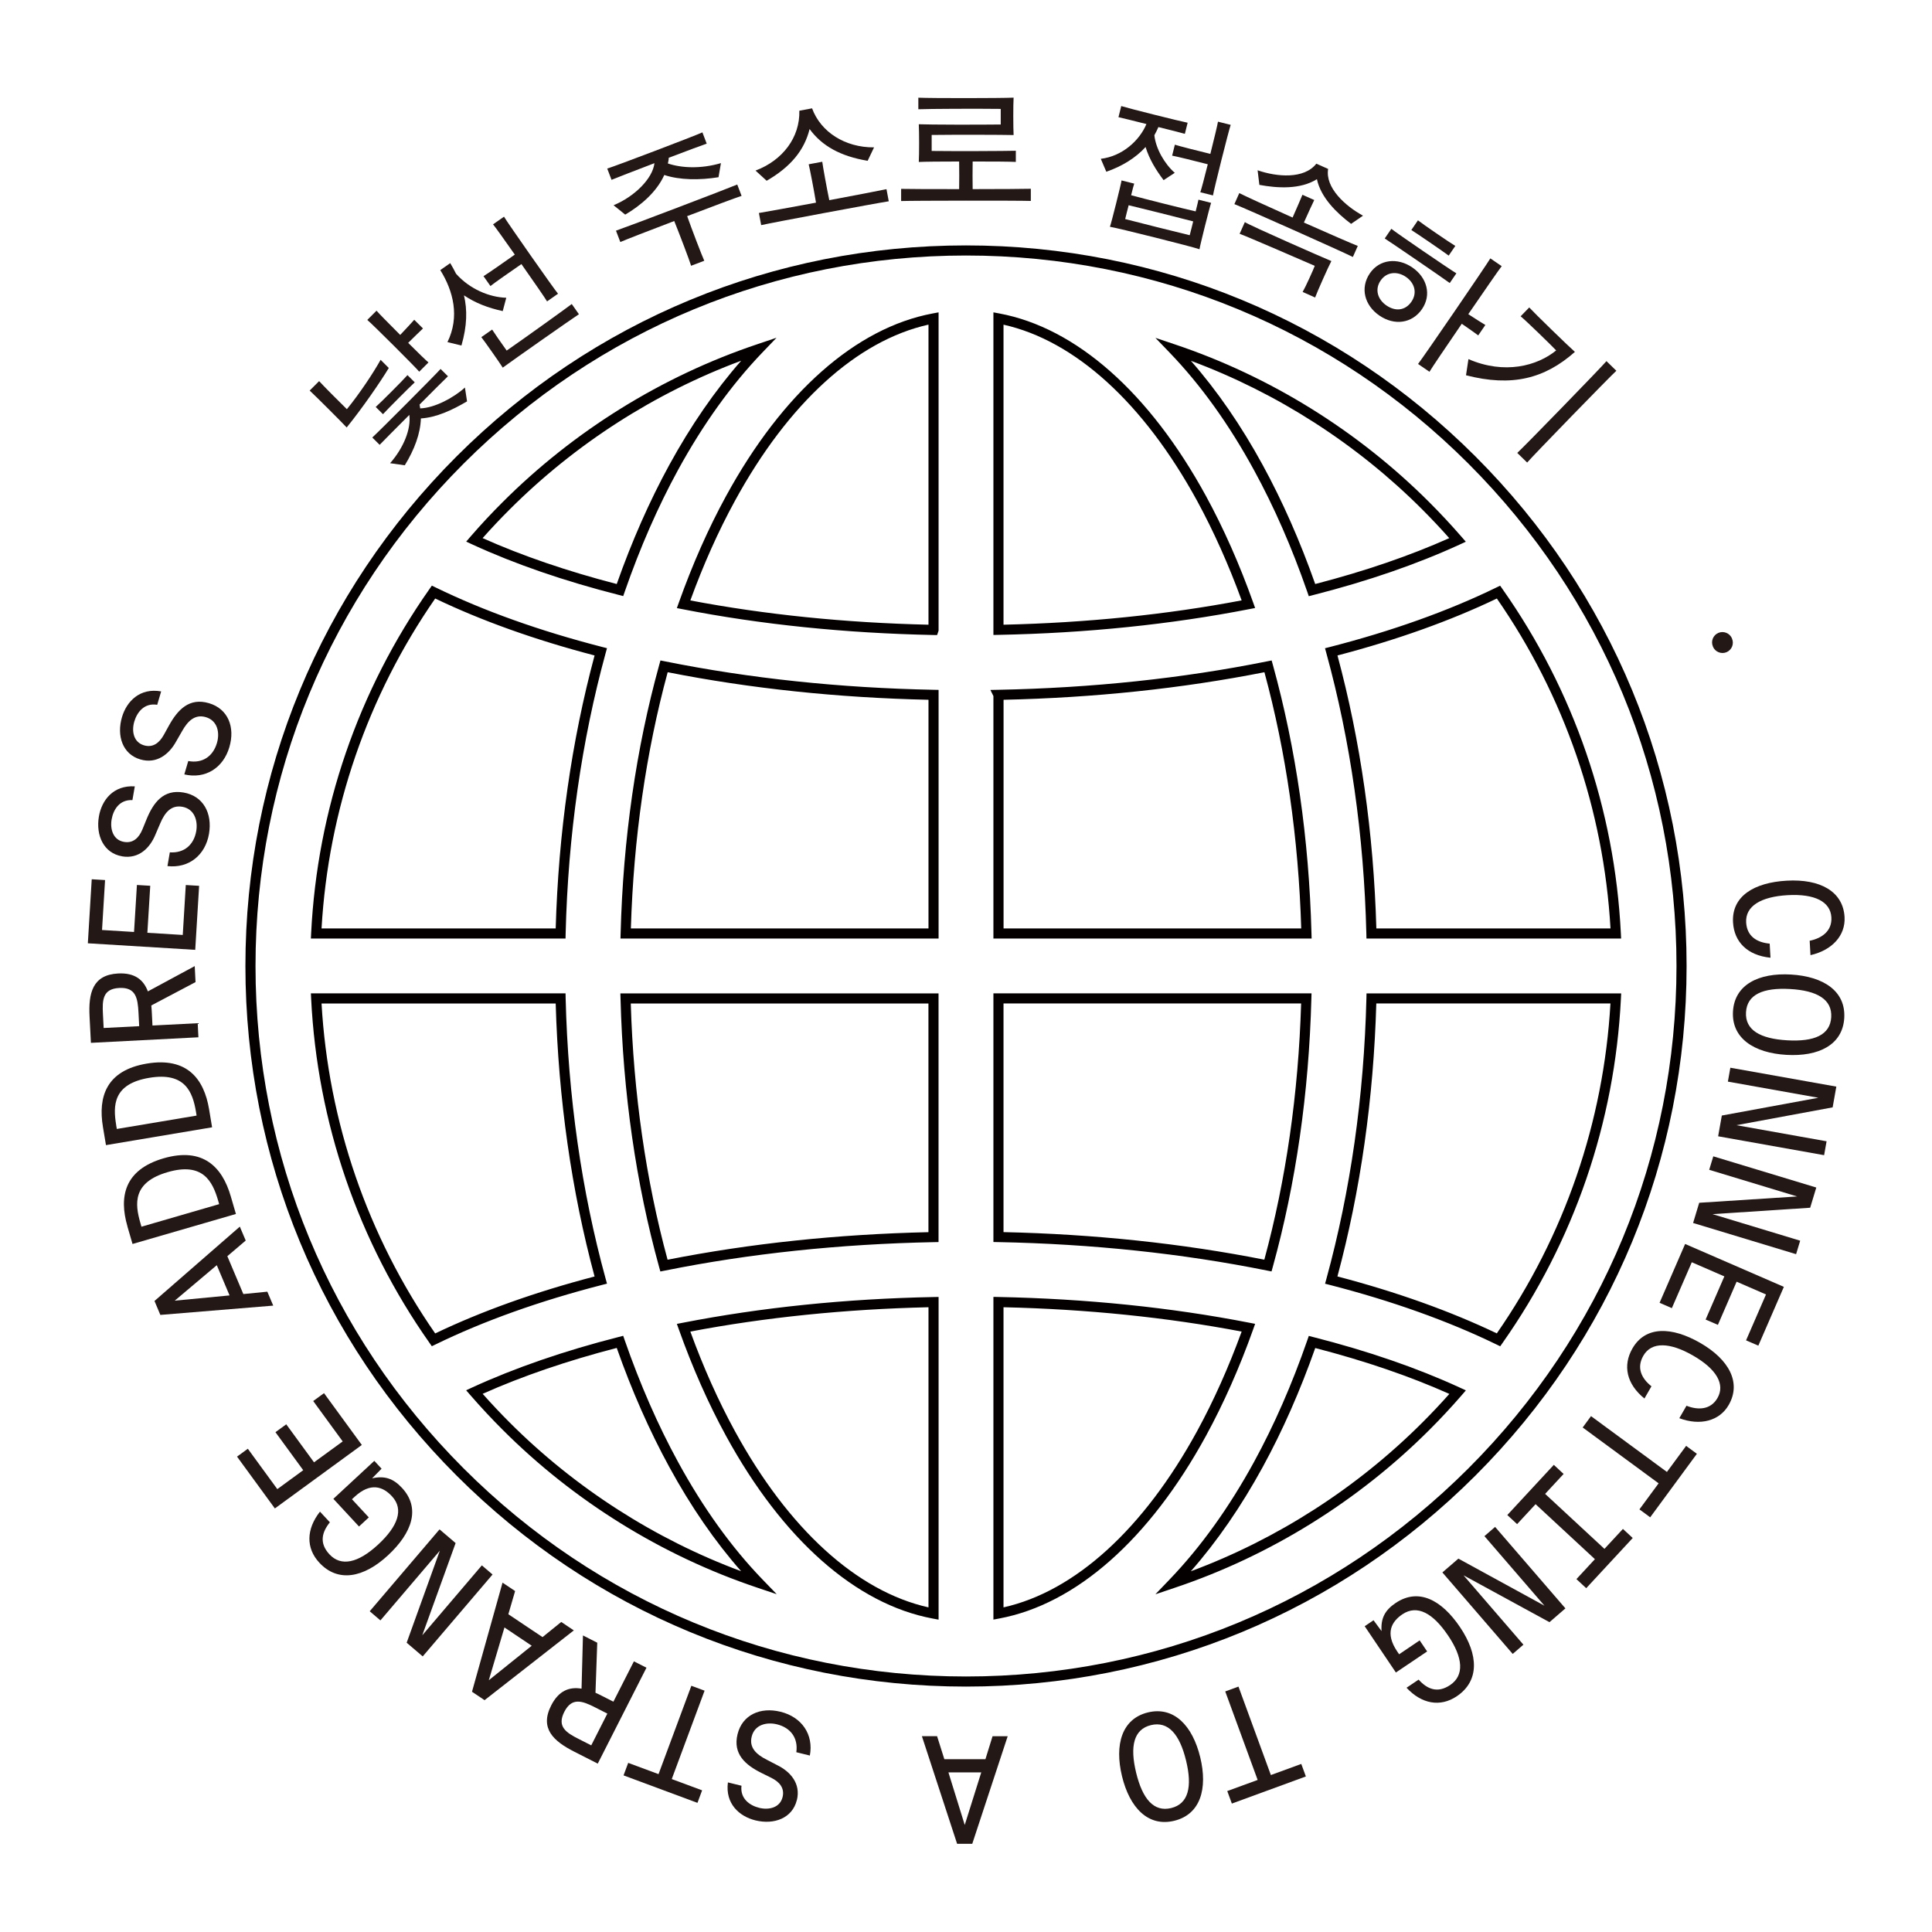 <?xml version="1.0" encoding="UTF-8"?>
<svg id="_레이어_1" data-name="레이어 1" xmlns="http://www.w3.org/2000/svg" viewBox="0 0 382.68 382.68">
  <defs>
    <style>
      .cls-1 {
        fill: #231815;
      }

      .cls-2 {
        fill: #040000;
      }
    </style>
  </defs>
  <path class="cls-2" d="M191.34,334.07c-38.12,0-73.96-14.85-100.92-41.81-26.96-26.96-41.81-62.8-41.81-100.92s14.85-73.96,41.81-100.92c26.96-26.96,62.8-41.81,100.92-41.81s73.96,14.85,100.92,41.81c26.96,26.96,41.81,62.8,41.81,100.92s-14.85,73.96-41.81,100.92c-26.96,26.96-62.8,41.81-100.92,41.81ZM191.34,50.61c-37.58,0-72.92,14.64-99.51,41.22-26.58,26.58-41.22,61.92-41.22,99.51s14.64,72.92,41.22,99.51c26.58,26.58,61.92,41.22,99.51,41.22s72.92-14.64,99.51-41.22c26.58-26.58,41.22-61.92,41.22-99.51s-14.64-72.92-41.22-99.51c-26.58-26.58-61.92-41.22-99.51-41.22ZM196.77,320.81v-63.93s1.02.02,1.02.02c17.39.35,34.1,2.06,49.68,5.1l1.14.22-.39,1.09c-2.69,7.56-5.84,14.66-9.35,21.1-11.19,20.48-25.72,33.32-40.92,36.17l-1.18.22ZM198.77,258.93v59.45c14.17-3.17,27.75-15.52,38.35-34.92,3.29-6.03,6.25-12.66,8.82-19.71-14.83-2.82-30.69-4.44-47.17-4.82ZM185.91,320.81l-1.18-.22c-15.2-2.84-29.73-15.69-40.92-36.17-3.5-6.4-6.64-13.5-9.35-21.1l-.39-1.09,1.14-.22c15.58-3.04,32.29-4.76,49.68-5.1l1.02-.02v63.93ZM136.74,263.75c2.58,7.09,5.55,13.72,8.82,19.71,10.6,19.4,24.18,31.75,38.35,34.92v-59.45c-16.48.38-32.34,2-47.17,4.82ZM153.82,315.76l-3.87-1.3c-18.86-6.33-36.3-17.15-50.43-31.3-2.15-2.15-4.27-4.42-6.31-6.77l-.88-1.01,1.21-.56c8.45-3.88,18.21-7.25,29.01-10l.89-.23.3.87c3.04,8.74,6.59,16.85,10.56,24.11,4.94,9.06,10.55,16.87,16.68,23.23l2.84,2.94ZM95.61,276.09c1.73,1.95,3.52,3.85,5.32,5.65,12.97,12.98,28.76,23.12,45.87,29.48-5.19-5.89-9.97-12.83-14.25-20.68-3.89-7.12-7.39-15.03-10.39-23.55-9.81,2.54-18.74,5.6-26.56,9.09ZM228.88,315.76l2.82-2.94c6.13-6.39,11.75-14.21,16.68-23.23,3.97-7.26,7.53-15.37,10.56-24.11l.3-.87.89.23c10.8,2.75,20.56,6.11,29.01,10l1.21.56-.87,1.01c-1.96,2.26-4.08,4.54-6.31,6.77-14.15,14.15-31.58,24.97-50.43,31.3l-3.86,1.3ZM260.52,267c-3,8.51-6.5,16.43-10.39,23.55-4.28,7.83-9.06,14.77-14.26,20.68,17.11-6.36,32.9-16.5,45.88-29.48,1.86-1.86,3.65-3.76,5.33-5.65-7.82-3.5-16.75-6.55-26.56-9.09ZM85.54,266.66l-.49-.7c-14.11-20.05-22.21-43.62-23.42-68.15l-.05-1.05h50.44l.02.98c.48,19.47,3.15,38.15,7.92,55.54l.27.98-.98.25c-12.33,3.17-23.42,7.13-32.94,11.77l-.77.37ZM63.69,198.77c1.35,23.49,9.12,46.04,22.51,65.35,9.22-4.42,19.83-8.21,31.57-11.28-4.57-16.97-7.16-35.15-7.7-54.07h-46.38ZM297.14,266.66l-.76-.37c-9.58-4.65-20.67-8.61-32.94-11.77l-.98-.25.27-.98c4.77-17.42,7.44-36.11,7.92-55.54l.02-.98h50.44l-.05,1.05c-1.21,24.53-9.31,48.09-23.42,68.15l-.49.7ZM264.91,252.83c11.69,3.06,22.3,6.85,31.57,11.28,13.39-19.3,21.16-41.86,22.51-65.35h-46.38c-.54,18.88-3.13,37.06-7.7,54.07ZM130.8,251.85l-.25-.9c-4.58-16.56-7.15-34.44-7.64-53.15l-.03-1.03h63.02v49.25l-.98.02c-18.58.37-36.48,2.26-53.21,5.63l-.91.18ZM124.94,198.77c.54,17.84,2.99,34.91,7.29,50.75,16.29-3.22,33.66-5.05,51.67-5.46v-45.29h-58.97ZM251.86,251.84l-.91-.18c-16.79-3.38-34.69-5.27-53.2-5.63l-.98-.02v-49.25h63.01s-.03,1.02-.03,1.02c-.49,18.71-3.06,36.59-7.64,53.15l-.25.9ZM198.77,244.05c17.94.4,35.31,2.23,51.66,5.46,4.3-15.85,6.75-32.92,7.29-50.75h-58.95v45.29ZM321.1,185.9h-50.44l-.02-.98c-.48-19.47-3.15-38.15-7.92-55.54l-.27-.98.98-.25c12.33-3.17,23.42-7.13,32.94-11.77l.77-.37.49.7c14.11,20.05,22.21,43.61,23.42,68.15l.05,1.05ZM272.61,183.9h46.39c-1.35-23.49-9.12-46.05-22.51-65.35-9.22,4.42-19.83,8.21-31.57,11.28,4.57,16.97,7.16,35.15,7.7,54.07ZM122.9,185.9l.03-1.03c.49-18.71,3.06-36.59,7.64-53.15l.25-.9.91.18c16.79,3.38,34.69,5.27,53.2,5.63l.98.02v49.25h-63.01ZM132.25,133.15c-4.3,15.85-6.75,32.91-7.29,50.75h58.95v-45.29c-17.95-.4-35.32-2.23-51.66-5.46ZM259.79,185.9h-63.02v-48.03l-.6-1.21,1.58-.03c18.52-.36,36.42-2.25,53.22-5.63l.91-.18.25.9c4.58,16.57,7.15,34.45,7.64,53.15l.03,1.03ZM198.77,183.9h58.97c-.54-17.83-2.99-34.89-7.29-50.75-16.35,3.23-33.72,5.06-51.67,5.46v45.29ZM112.02,185.9h-50.44l.05-1.05c1.21-24.52,9.31-48.08,23.42-68.15l.49-.7.77.37c9.5,4.63,20.58,8.59,32.94,11.77l.98.25-.27.98c-4.77,17.44-7.44,36.13-7.92,55.54l-.02.98ZM63.69,183.9h46.38c.54-18.87,3.13-37.04,7.7-54.07-11.77-3.08-22.38-6.87-31.57-11.28-13.39,19.32-21.16,41.87-22.51,65.35ZM196.77,125.78v-63.91s1.18.22,1.18.22c15.2,2.84,29.73,15.68,40.92,36.15,3.51,6.44,6.65,13.53,9.35,21.1l.39,1.09-1.14.22c-15.58,3.04-32.29,4.76-49.68,5.1l-1.02.02ZM198.77,64.3v59.44c16.48-.38,32.34-2,47.17-4.82-2.57-7.05-5.54-13.68-8.82-19.71-10.6-19.39-24.18-31.73-38.35-34.9ZM185.63,125.78h-.74c-17.45-.36-34.16-2.07-49.68-5.11l-1.14-.22.39-1.09c2.71-7.6,5.85-14.7,9.35-21.1,11.19-20.48,25.72-33.32,40.92-36.17l1.18-.22v63.05l-.29.86ZM136.74,118.93c14.78,2.81,30.63,4.43,47.17,4.81v-59.44c-14.17,3.17-27.75,15.51-38.35,34.92-3.28,6-6.24,12.62-8.82,19.71ZM259.23,118.07l-.3-.87c-3.03-8.74-6.59-16.85-10.56-24.11-4.92-9.02-10.53-16.84-16.68-23.23l-2.83-2.94,3.87,1.3c18.87,6.33,36.3,17.16,50.42,31.3,2.15,2.15,4.27,4.42,6.31,6.77l.88,1.01-1.21.56c-8.44,3.88-18.19,7.25-29,10l-.89.23ZM235.87,71.45c5.2,5.92,9.99,12.86,14.25,20.68,3.89,7.12,7.39,15.04,10.39,23.55,9.82-2.54,18.74-5.6,26.55-9.09-1.73-1.95-3.52-3.85-5.32-5.65-12.95-12.98-28.74-23.12-45.87-29.48ZM123.45,118.07l-.89-.23c-10.8-2.75-20.56-6.11-29.01-10l-1.21-.56.87-1.01c2.04-2.36,4.17-4.64,6.31-6.77,14.15-14.15,31.58-24.97,50.43-31.3l3.86-1.3-2.82,2.94c-6.13,6.39-11.74,14.21-16.68,23.23-3.97,7.26-7.53,15.38-10.56,24.11l-.3.87ZM95.6,106.59c7.82,3.49,16.75,6.55,26.56,9.09,3-8.51,6.5-16.43,10.39-23.55,4.28-7.83,9.07-14.77,14.26-20.68-17.11,6.36-32.9,16.5-45.88,29.48-1.8,1.79-3.59,3.69-5.33,5.65Z"/>
  <g>
    <path class="cls-1" d="M77.01,72.89c-1.72,2.85-5.27,7.99-8.34,11.78-1.19-1.27-6.08-6.15-7.33-7.31l1.87-1.87c.88.96,3.67,3.78,5.5,5.56,2.57-3.16,5.27-7.24,6.68-9.78l1.62,1.62ZM82.05,63.34l1.73,1.72c-.52.48-2.07,2-2.93,2.85,1.91,1.91,3.64,3.59,4.02,3.88l-1.83,1.83c-.73-.89-9.37-9.51-10.29-10.25l1.83-1.83c.36.44,2.46,2.57,4.69,4.8.83-.88,2.32-2.46,2.78-3ZM83.24,80.89c2.87-.09,6.65-2.13,8.85-4.13l.42,2.74c-3.01,1.77-6.09,3.19-9.14,3.38-.1,3.01-1.28,6.16-3.19,9.28l-2.91-.41c2.7-3.08,4.17-6.8,3.81-9.57-2.78,2.79-5.38,5.39-5.88,5.93l-1.46-1.45c1.21-1.08,12.46-12.37,13.53-13.58l1.46,1.45c-.52.48-2.95,2.91-5.62,5.6l.12.75ZM74.42,80.61c1.02-.9,5.4-5.29,6.29-6.31l1.44,1.43c-1,.92-5.38,5.31-6.29,6.31l-1.44-1.43Z"/>
    <path class="cls-1" d="M99.58,61.62c-2.93-.64-5.38-1.58-7.68-3.12.68,2.86.63,6.02-.5,9.94l-2.77-.68c2.47-5.03,1.15-10.14-1.42-14.26l1.97-1.38c.42.71.81,1.41,1.15,2.1,2.71,3.05,6.61,4.66,9.95,4.76l-.7,2.64ZM113.25,60.22l1.42,2.02c-1.19.76-13.05,9.08-15.09,10.58-.49-.8-3.68-5.35-4.24-6.04l2.14-1.5c.31.5,1.74,2.58,2.88,4.16,3.94-2.73,11.96-8.5,12.89-9.22ZM97.14,56.65l-1.37-1.95c.49-.27,4.48-3.03,6.2-4.27-2.06-2.94-3.92-5.54-4.31-5.99l2.17-1.52c.7,1.2,9.81,14.2,10.7,15.26l-2.17,1.52c-.34-.59-2.66-3.95-5.08-7.39-1.75,1.19-5.72,3.98-6.14,4.35Z"/>
    <path class="cls-1" d="M121.54,40.65c4.11-1.69,7.74-5.27,8.09-8.33-3.96,1.51-7.68,2.96-8.5,3.3l-.85-2.23c1.8-.56,17.13-6.39,18.85-7.17l.85,2.23c-.75.25-3.95,1.44-7.52,2.8,0,.38-.09.76-.17,1.13,2.67.9,6.5,1.11,10.51-.07l-.48,2.79c-3.76.61-7.71.57-10.74-.44-1.52,3.38-4.68,6.06-7.74,7.85l-2.31-1.86ZM146.88,38.8c-1.09.35-5.8,2.11-10.77,4.01.86,2.44,2.95,7.91,3.39,8.84l-2.61.99c-.28-.99-2.37-6.46-3.34-8.86-4.97,1.89-9.63,3.7-10.68,4.16l-.86-2.25c2.34-.8,21.74-8.18,24.02-9.14l.86,2.25Z"/>
    <path class="cls-1" d="M151.85,35.8l-2.2-2.01c5.39-2.03,8.82-6.59,8.68-11.86l2.52-.47c1.72,4.71,6.57,7.78,12.28,7.73l-1.27,2.66c-5.34-.89-9.04-2.92-11.5-6.29-1.04,4.2-3.74,7.49-8.5,10.24ZM175.59,37.47l.45,2.4c-2.45.37-22.86,4.18-25.27,4.72l-.45-2.4c1.13-.18,6.08-1.08,11.31-2.05-.38-2.35-1.23-6.77-1.45-7.6l2.69-.5c.1.85.9,5.28,1.39,7.61,5.23-.98,10.2-1.94,11.32-2.18Z"/>
    <path class="cls-1" d="M204.18,37.39v2.41c-2.47-.09-23.22-.07-25.69.02v-2.41c1.14.03,6.17.06,11.49.05.03-1.41.03-3.82,0-5.47-3.53,0-6.82.03-7.99.09.09-1.47.08-6,0-7.47,2.12.09,11.58.11,16.23.05v-3.09c-4.68-.06-14.14-.02-16.32.07v-2.29c2.67.12,16.2.11,18.87-.01-.09,1.47-.08,5.94,0,7.41-2.12-.06-11.58-.08-16.23-.02v3.17c4.64.06,14.61.02,16.67-.04v2.21c-1.14-.06-4.73-.09-8.55-.08-.03,1.65-.03,4.06,0,5.47,5.35,0,10.38-.04,11.52-.07Z"/>
    <path class="cls-1" d="M219.13,34.01l-1.09-2.55c4.25-.51,7.66-3.6,9.04-6.89-2.54-.64-4.88-1.22-5.54-1.36l.55-2.2c1.46.46,11.64,3.01,13.15,3.3l-.55,2.2c-.62-.19-2.82-.74-5.24-1.34-.23.55-.51,1.08-.8,1.62.28,2.65,2.03,5.69,4.04,7.44l-2.21,1.45c-1.53-2.02-2.84-4.17-3.57-6.56-1.97,2.17-4.69,3.83-7.78,4.9ZM239.89,40.19c-.27.72-2.2,8.39-2.3,9.18-1.3-.48-16.37-4.26-17.74-4.45.28-.75,2.2-8.42,2.3-9.18l2.51.63c-.09.22-.32,1.13-.61,2.3,2.41.66,10.31,2.65,12.78,3.2.29-1.17.52-2.08.55-2.32l2.51.63ZM235.65,46.59c.2-.8.47-1.76.69-2.74-2.42-.64-10.35-2.62-12.78-3.2-.27.96-.49,1.94-.69,2.74,3.27.85,9.46,2.4,12.78,3.2ZM243.77,24.73c-.39,1.08-3.33,12.81-3.51,13.98l-2.51-.63c.18-.47.81-2.86,1.48-5.54-1.99-.53-6.5-1.63-7.06-1.71l.54-2.17c.53.19,5.03,1.35,7.03,1.82.75-2.99,1.44-5.85,1.51-6.38l2.51.63Z"/>
    <path class="cls-1" d="M268.94,48.72l-.97,2.18c-2.21-1.11-21.17-9.57-23.47-10.47l.97-2.18c1.02.52,5.64,2.65,10.56,4.84.68-1.53,1.72-3.93,1.95-4.51l2.34,1.04c-.28.55-1.37,2.93-2.05,4.46,4.91,2.19,9.61,4.22,10.68,4.64ZM246.58,44c1.12.73,15.47,7.03,17.13,7.71-.57,1.06-2.81,6.09-3.22,7.22l-2.47-1.1c.53-.89,2.17-4.5,2.4-5.17-.94-.42-13.81-6-14.88-6.35l1.03-2.31ZM249.45,36.62l-.35-2.89c3.82,1.32,9.21,1.79,11.63-1.31l2.34,1.04c-.62,3.71,3.37,7.33,6.91,9.26l-2.36,1.62c-2.85-2.14-6.01-5.22-6.77-8.85-3.3,2.07-7.82,1.79-11.39,1.13Z"/>
    <path class="cls-1" d="M281.68,61.2c-1.99,2.91-5.51,3.32-8.45,1.31-2.94-2.01-3.88-5.47-1.89-8.38,1.91-2.79,5.48-3.16,8.41-1.15,2.93,2.01,3.83,5.44,1.92,8.23ZM279.57,59.76c1.2-1.75.63-3.73-1.09-4.91s-3.83-1.02-5.02.73c-1.2,1.75-.57,3.74,1.15,4.92,1.82,1.25,3.76,1.01,4.96-.74ZM275.59,45.32c1.07.88,11.71,8.13,12.88,8.82l-1.31,1.92c-1.08-.81-11.71-8.09-12.88-8.82l1.31-1.92ZM286.95,50.63c-.96-.73-6.39-4.45-7.4-5.07l1.31-1.92c.92.74,6.36,4.46,7.4,5.07l-1.31,1.92ZM292.81,66.44c-.54-.41-2.27-1.63-3.27-2.31-3.11,4.54-6,8.82-6.4,9.51l-2.26-1.55c1.06-1.34,13.45-19.44,14.32-20.91l2.25,1.54c-.5.62-3.49,4.95-6.62,9.51,1.04.67,2.81,1.82,3.38,2.14l-1.41,2.06Z"/>
    <path class="cls-1" d="M290.86,71.13c7.16,3.1,13.62,1.35,17.38-1.72-1.12-1.17-5.9-5.82-7.04-6.76l1.7-1.75c.99,1.09,7.82,7.73,9.05,8.8-5.98,5.3-12.49,6.98-21.57,4.63l.48-3.19ZM320.16,73.44c-1.27,1.14-16.57,16.87-17.67,18.18l-1.96-1.91c1.27-1.14,16.57-16.87,17.67-18.18l1.96,1.91Z"/>
    <path class="cls-1" d="M343.06,126.45v.03c.46,1.04-.03,2.25-1.07,2.7h0c-1.04.44-2.25-.04-2.7-1.09v-.03c-.46-1.04.03-2.25,1.07-2.7h0c1.04-.44,2.25.04,2.7,1.09Z"/>
    <path class="cls-1" d="M350.68,189.7c-4.59-.47-7.19-3.15-7.41-6.99-.3-5.2,4.17-7.9,10.63-8.27,6.61-.38,11.17,2.12,11.46,7.2.21,3.67-2.48,6.59-6.75,7.55l-.16-2.85c2.42-.49,4.46-1.94,4.3-4.64-.18-3.08-3.25-4.7-8.68-4.39-5.26.3-8.39,2.16-8.2,5.42.16,2.7,2.08,3.94,4.66,4.18l.16,2.79Z"/>
    <path class="cls-1" d="M353.83,208.94c-6.4-.37-10.88-3.29-10.57-8.6.31-5.31,5.1-7.69,11.5-7.31,6.43.38,10.85,3.28,10.54,8.6-.31,5.31-5.04,7.69-11.47,7.31ZM354.59,195.9c-5.37-.31-8.55,1.09-8.75,4.59-.21,3.52,2.79,5.26,8.16,5.57,5.37.31,8.52-1.06,8.72-4.59.2-3.49-2.76-5.26-8.13-5.57Z"/>
    <path class="cls-1" d="M341.05,220.96l19.12-3.52-17.92-3.2.49-2.75,20.99,3.74-.73,4.11-19.06,3.53,17.86,3.19-.49,2.75-20.99-3.74.73-4.11Z"/>
    <path class="cls-1" d="M336.57,238.24l19.4-1.25-17.42-5.28.81-2.67,20.4,6.18-1.21,4-19.34,1.27,17.36,5.26-.81,2.67-20.4-6.18,1.21-4Z"/>
    <path class="cls-1" d="M353.34,254.89l-5.06,11.65-2.43-1.05,3.95-9.09-5.82-2.53-3.71,8.55-2.43-1.05,3.71-8.55-6.45-2.8-3.95,9.09-2.43-1.06,5.06-11.65,19.55,8.49Z"/>
    <path class="cls-1" d="M325.72,277.01c-3.59-2.91-4.3-6.57-2.38-9.91,2.59-4.51,7.81-4.33,13.42-1.11,5.74,3.3,8.19,7.89,5.65,12.3-1.83,3.19-5.68,4.16-9.78,2.62l1.42-2.47c2.29.91,4.79.82,6.14-1.53,1.54-2.68-.14-5.71-4.86-8.42-4.56-2.62-8.21-2.78-9.83.05-1.35,2.35-.42,4.44,1.61,6.05l-1.39,2.42Z"/>
    <path class="cls-1" d="M330.18,291.55l3.8-5.16,2.13,1.57-9.25,12.58-2.13-1.57,3.8-5.16-15.04-11.06,1.65-2.25,15.04,11.06Z"/>
    <path class="cls-1" d="M323.4,304.64l-9.21,9.94-1.94-1.8,3.66-3.95-11.75-10.89-3.66,3.95-1.94-1.8,9.21-9.94,1.94,1.8-3.66,3.95,11.75,10.89,3.66-3.95,1.94,1.8Z"/>
    <path class="cls-1" d="M288.86,308.72l17.06,9.33-11.89-13.78,2.11-1.83,13.93,16.14-3.16,2.73-17.02-9.28,11.86,13.74-2.12,1.83-13.93-16.14,3.16-2.73Z"/>
    <path class="cls-1" d="M286.8,323.92c-2.94-4.36-6.07-6.16-9.02-4.17-2.12,1.43-3.5,3.7-1.03,7.36l.38.56,4.07-2.75,1.48,2.19-6.19,4.17-6.18-9.17,1.75-1.18,1.59,2.15c-.17-2.51.65-4.13,2.78-5.56,4.56-3.07,9.14-.59,12.76,4.77,3.7,5.49,3.86,10.66-.63,13.69-3.29,2.22-6.99,1.52-9.96-1.68l2.39-1.61c1.67,1.85,3.72,2.78,6.25,1.07,2.8-1.89,2.61-5.34-.44-9.85Z"/>
    <path class="cls-1" d="M251.73,351.59l6.02-2.2.91,2.48-14.66,5.37-.91-2.48,6.02-2.2-6.42-17.53,2.62-.96,6.42,17.53Z"/>
    <path class="cls-1" d="M222.24,351.82c-1.51-6.23-.04-11.37,5.13-12.63,5.17-1.26,8.84,2.63,10.36,8.86,1.52,6.26.04,11.34-5.14,12.6-5.17,1.26-8.83-2.57-10.35-8.83ZM234.93,348.73c-1.27-5.23-3.54-7.85-6.95-7.03-3.43.83-4.21,4.2-2.94,9.43,1.27,5.23,3.51,7.83,6.94,7,3.4-.83,4.22-4.17,2.95-9.4Z"/>
    <path class="cls-1" d="M182.61,343.89h3s1.44,4.56,1.44,4.56h8.14s1.41-4.55,1.41-4.55h3s-7.02,21.31-7.02,21.31h-3s-6.98-21.33-6.98-21.33ZM194.36,351.07h-6.5s3.23,10.41,3.23,10.41l3.27-10.41Z"/>
    <path class="cls-1" d="M157.83,356.56c-.88,3.57-4.48,4.92-8.2,4.01-3.2-.79-6-3.3-5.45-7.52l2.69.66c-.3,2.56,1.64,3.92,3.52,4.38,1.88.46,4.09,0,4.62-2.13.45-1.83-.67-3.04-2.24-3.82l-1.94-.96c-3.16-1.57-5.71-3.74-4.74-7.68.95-3.85,4.52-5.43,8.52-4.44,4.2,1.04,6.58,4.5,5.8,8.67l-2.68-.66c.4-2.84-1.16-4.86-3.82-5.52-2.06-.51-4.44.06-5.02,2.43-.53,2.14.86,3.51,2.99,4.58l2.12,1.1c2.56,1.27,4.65,3.63,3.84,6.91Z"/>
    <path class="cls-1" d="M133.06,352.39l6.01,2.23-.92,2.48-14.64-5.44.92-2.48,6.01,2.23,6.5-17.5,2.62.97-6.5,17.5Z"/>
    <path class="cls-1" d="M117.95,335.29c.46.2.93.44,1.4.68l2.15,1.09,4.06-7.99,2.49,1.26-9.65,19-4.64-2.36c-4.14-2.1-6.89-4.62-4.59-9.15,1.5-2.96,3.61-3.74,6.02-3.34l.28-10.54,2.83,1.44-.35,9.91ZM117.11,345.71l3.19-6.29-2.44-1.24c-2.52-1.28-4.6-2.04-6.09.9-1.49,2.94.38,4.12,2.9,5.39l2.44,1.24Z"/>
    <path class="cls-1" d="M99.54,313.48l2.49,1.67-1.34,4.59,6.77,4.53,3.71-3,2.49,1.67-17.68,13.82-2.49-1.67,6.05-21.61ZM105.32,325.98l-5.4-3.62-3.1,10.45,8.5-6.83Z"/>
    <path class="cls-1" d="M90.25,305.63l-6.61,18.28,11.8-13.85,2.12,1.81-13.83,16.22-3.18-2.71,6.57-18.23-11.77,13.81-2.12-1.81,13.83-16.22,3.18,2.71Z"/>
    <path class="cls-1" d="M74.91,305.93c3.86-3.58,5.15-6.94,2.73-9.55-1.74-1.88-4.2-2.88-7.43.12l-.5.46,3.34,3.6-1.94,1.8-5.08-5.48,8.11-7.52,1.44,1.55-1.88,1.91c2.46-.55,4.18.01,5.92,1.89,3.74,4.03,1.99,8.94-2.75,13.34-4.85,4.5-9.94,5.45-13.62,1.48-2.7-2.91-2.58-6.67.13-10.11l1.96,2.11c-1.57,1.94-2.17,4.1-.09,6.34,2.3,2.48,5.68,1.75,9.67-1.95Z"/>
    <path class="cls-1" d="M54.44,298.78l-7.49-10.26,2.14-1.56,5.84,8,5.13-3.75-5.5-7.53,2.14-1.56,5.5,7.53,5.68-4.14-5.84-8,2.14-1.56,7.49,10.26-17.22,12.57Z"/>
    <path class="cls-1" d="M47.5,242.96l1.17,2.76-3.64,3.1,3.17,7.5,4.75-.47,1.17,2.76-22.36,1.84-1.16-2.76,16.92-14.74ZM45.47,256.59l-2.53-5.99-8.33,7.03,10.86-1.04Z"/>
    <path class="cls-1" d="M25.24,242.9c-1.69-5.82-.65-11.2,7.17-13.47,7.79-2.26,11.61,1.71,13.3,7.53l1.02,3.5-20.48,5.94-1.02-3.5ZM27.81,242.25l.21.73,15.39-4.47-.21-.73c-1.11-3.81-3.04-7.63-9.99-5.61-6.97,2.02-6.51,6.27-5.4,10.08Z"/>
    <path class="cls-1" d="M20.39,223.22c-1-5.97.65-11.2,8.69-12.55,8-1.34,11.33,3.05,12.33,9.02l.6,3.6-21.02,3.53-.6-3.59ZM23.01,222.87l.13.75,15.8-2.65-.12-.75c-.66-3.91-2.14-7.93-9.27-6.73-7.16,1.2-7.19,5.47-6.53,9.38Z"/>
    <path class="cls-1" d="M29.97,199.16c.06.5.08,1.03.11,1.56l.12,2.41,8.96-.46.14,2.79-21.29,1.1-.27-5.2c-.24-4.64.58-8.27,5.66-8.54,3.32-.17,5.04,1.27,5.89,3.55l9.28-5.01.16,3.17-8.77,4.63ZM20.52,203.62l7.05-.36-.14-2.73c-.15-2.82-.52-5.01-3.81-4.84-3.29.17-3.38,2.38-3.23,5.2l.14,2.73Z"/>
    <path class="cls-1" d="M17.4,186.84l.77-12.68,2.64.16-.6,9.89,6.34.39.57-9.31,2.64.16-.57,9.31,7.01.43.6-9.89,2.64.16-.77,12.68-21.28-1.3Z"/>
    <path class="cls-1" d="M24.17,169.61c-3.62-.62-5.22-4.12-4.58-7.89.56-3.24,2.86-6.22,7.11-5.96l-.47,2.72c-2.58-.12-3.79,1.91-4.12,3.83-.33,1.91.28,4.08,2.46,4.45,1.86.32,2.99-.89,3.65-2.5l.82-2.01c1.34-3.26,3.32-5.96,7.32-5.27,3.91.67,5.73,4.12,5.04,8.17-.73,4.26-4.02,6.88-8.23,6.4l.47-2.72c2.86.19,4.76-1.51,5.23-4.2.36-2.09-.37-4.42-2.78-4.83-2.17-.37-3.44,1.11-4.36,3.31l-.94,2.19c-1.08,2.65-3.29,4.89-6.62,4.32Z"/>
    <path class="cls-1" d="M27.79,150.42c-3.53-1.04-4.71-4.7-3.63-8.37.93-3.16,3.57-5.85,7.76-5.1l-.78,2.65c-2.55-.42-3.99,1.46-4.54,3.32-.55,1.86-.19,4.08,1.92,4.71,1.8.53,3.07-.53,3.92-2.06l1.05-1.9c1.71-3.08,3.99-5.54,7.89-4.39,3.81,1.12,5.22,4.76,4.05,8.71-1.22,4.15-4.79,6.37-8.92,5.4l.78-2.65c2.82.53,4.91-.94,5.68-3.57.6-2.03.14-4.43-2.2-5.12-2.12-.62-3.55.7-4.71,2.78l-1.19,2.07c-1.38,2.5-3.84,4.48-7.08,3.52Z"/>
  </g>
</svg>